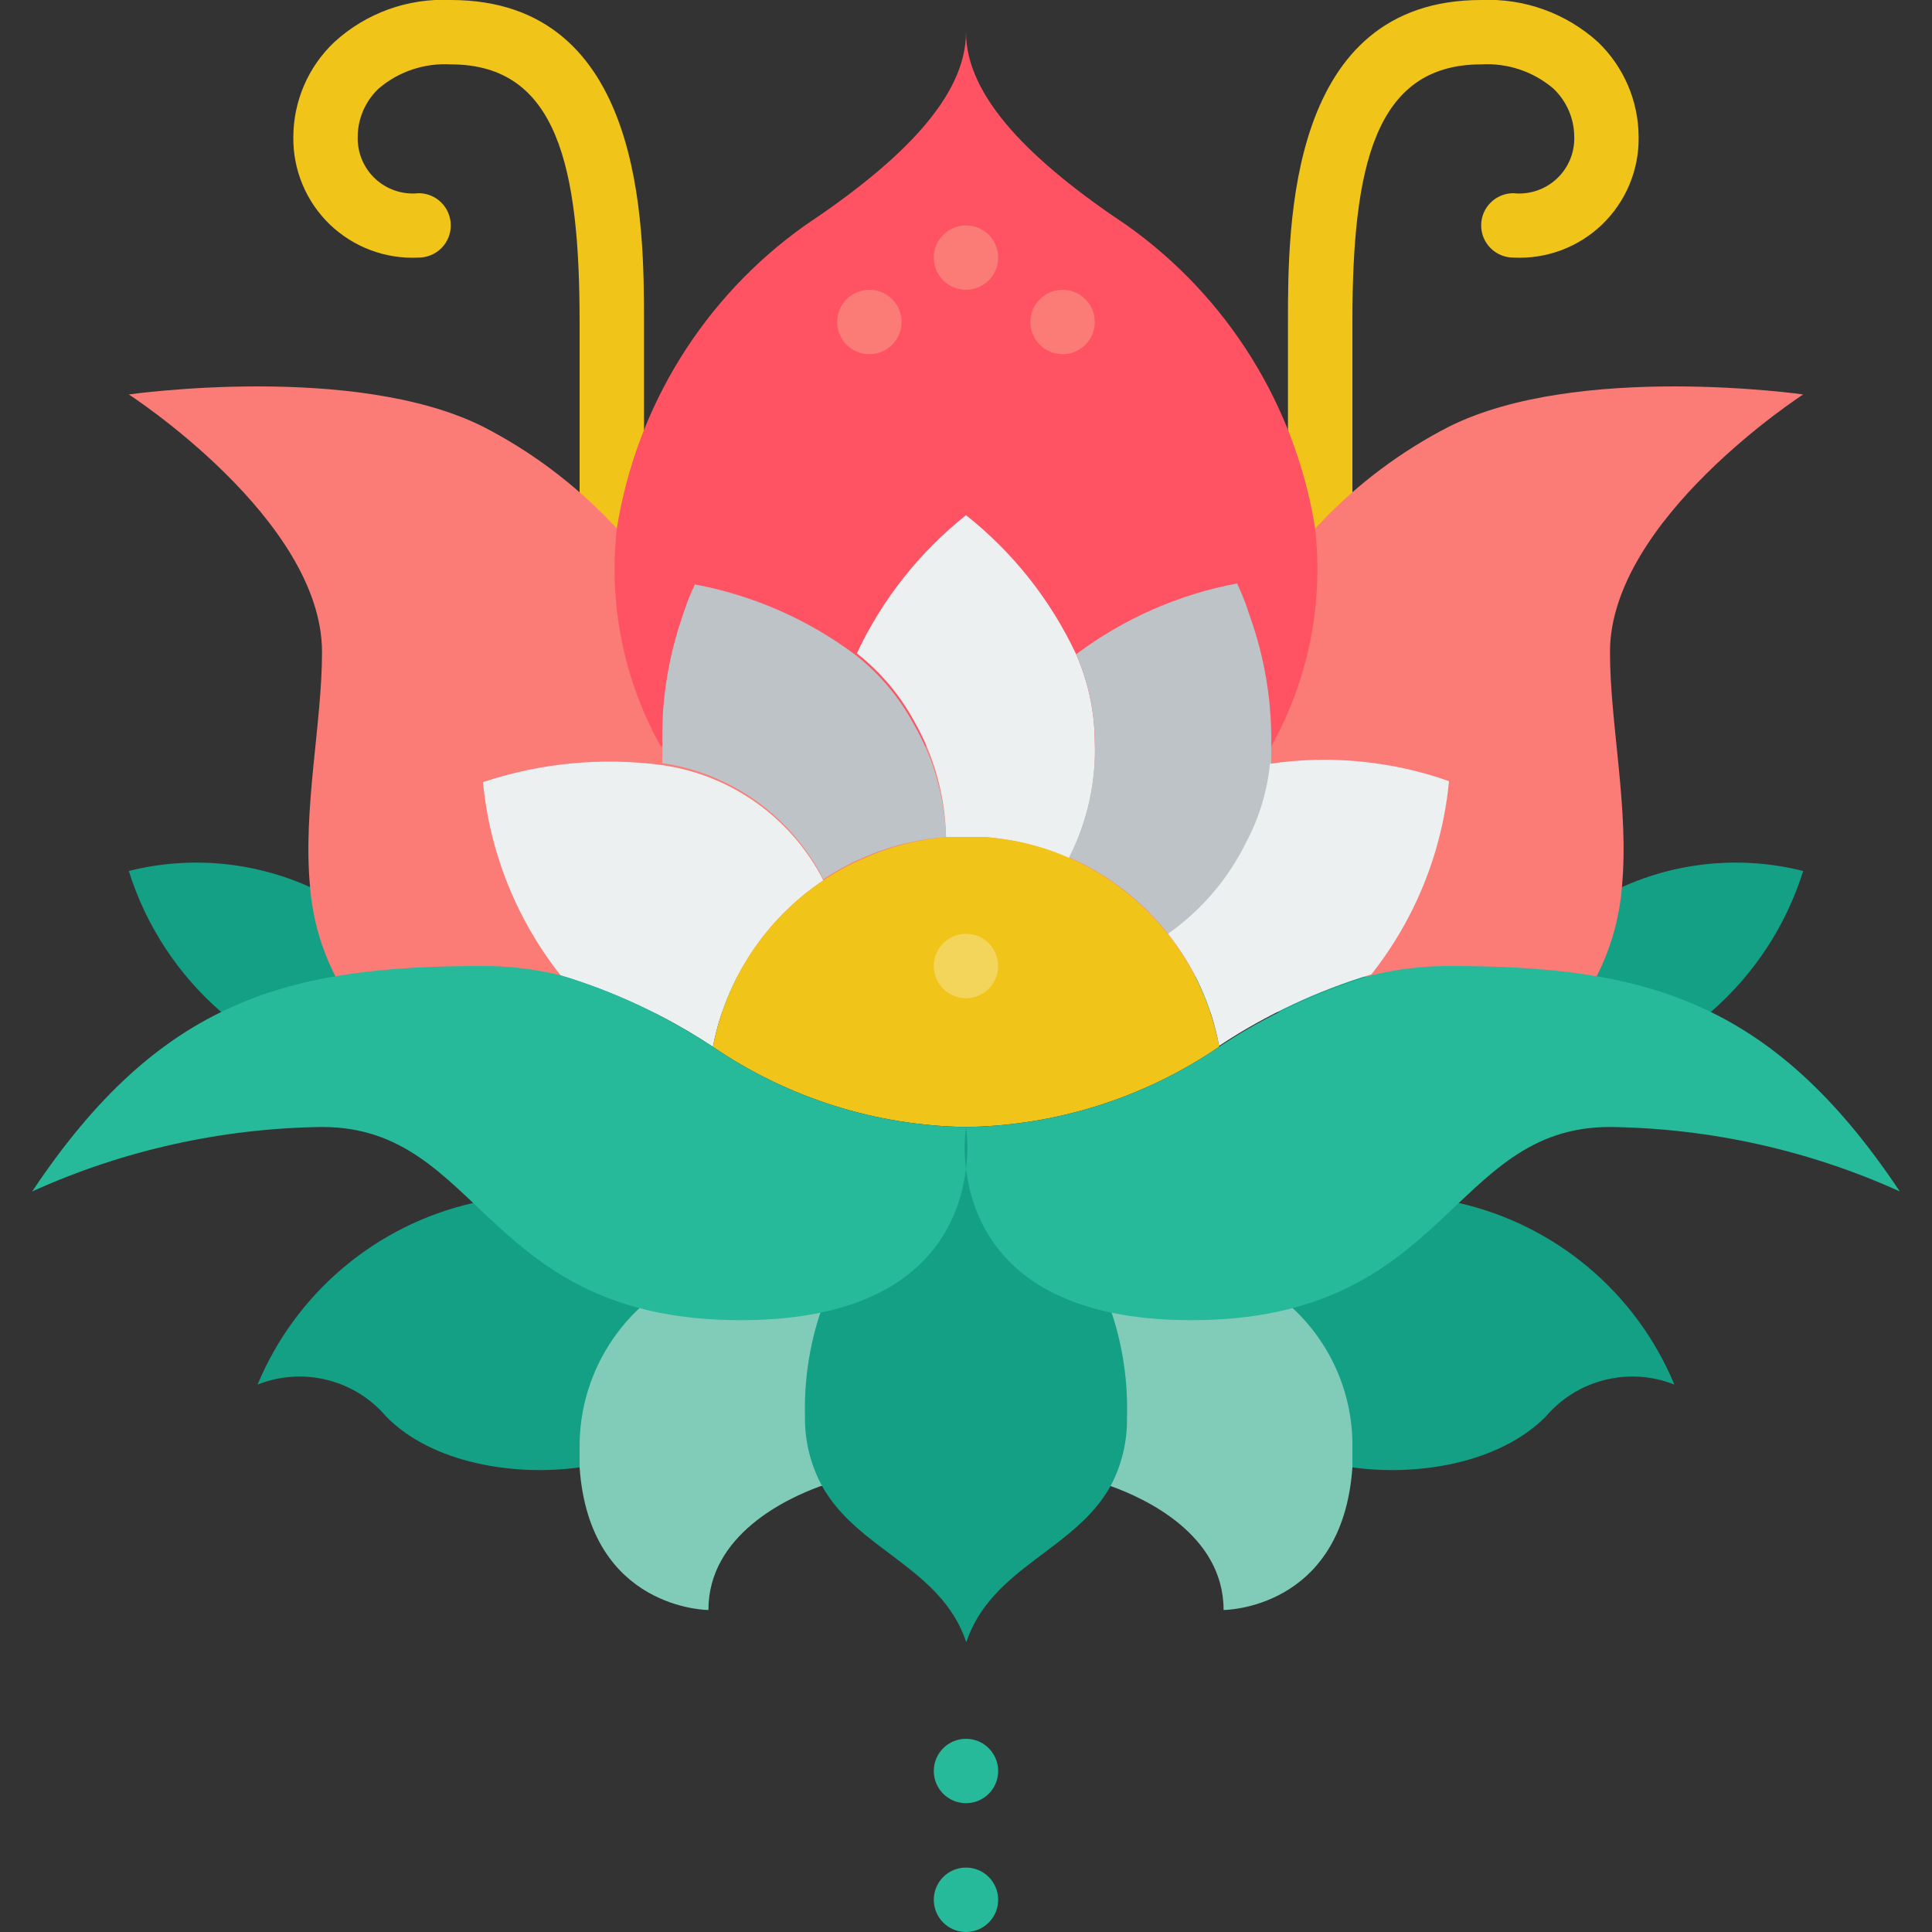 <svg width="40" height="40" viewBox="0 0 40 40" fill="none" xmlns="http://www.w3.org/2000/svg">
<rect x="0" y="0" width="40" height="40" fill="#333333" stroke="none"/>
<g clip-path="url(#clip0_134_3540)">
<path d="M12.666 13.587C12.298 13.587 12 13.288 12 12.92V6.667C12 3.467 11.546 1.333 9.333 1.333C8.789 1.301 8.254 1.48 7.84 1.833C7.564 2.093 7.407 2.455 7.406 2.833C7.397 3.162 7.53 3.479 7.771 3.703C8.013 3.926 8.339 4.035 8.666 4C9.035 4 9.333 4.298 9.333 4.667C9.333 5.035 9.035 5.333 8.666 5.333C7.985 5.368 7.319 5.119 6.827 4.646C6.336 4.172 6.063 3.516 6.073 2.833C6.076 2.092 6.381 1.383 6.92 0.873C7.575 0.272 8.444 -0.043 9.333 -6.91209e-05C13.333 -6.91209e-05 13.333 4.667 13.333 6.667V12.92C13.333 13.288 13.034 13.587 12.666 13.587Z" fill="#F0C419"/>
<path d="M27.333 13.587C26.965 13.587 26.666 13.288 26.666 12.92V6.667C26.666 4.667 26.666 -1.35885e-05 30.666 -1.35885e-05C31.557 -0.04 32.427 0.274 33.087 0.873C33.62 1.386 33.923 2.093 33.926 2.833C33.937 3.516 33.663 4.172 33.172 4.646C32.681 5.12 32.015 5.368 31.333 5.333C30.965 5.333 30.666 5.035 30.666 4.667C30.666 4.298 30.965 4 31.333 4C31.66 4.035 31.987 3.926 32.228 3.703C32.47 3.479 32.603 3.162 32.593 2.833C32.592 2.455 32.435 2.093 32.16 1.833C31.745 1.48 31.21 1.301 30.666 1.333C28.453 1.333 28 3.467 28 6.667V12.92C28 13.288 27.701 13.587 27.333 13.587Z" fill="#F0C419"/>
<path d="M30.206 24.907C32.214 25.365 33.875 26.766 34.666 28.666C33.727 28.293 32.653 28.561 32 29.333C31.026 30.306 29.333 30.567 28 30.38H12C10.666 30.567 8.96 30.306 8 29.333C7.346 28.561 6.273 28.293 5.333 28.666C6.124 26.766 7.786 25.365 9.793 24.907H30.206Z" fill="#14A085"/>
<path d="M25.62 26.347C27.088 26.96 28.032 28.409 28 30V30.38C27.793 33.333 25.333 33.333 25.333 33.333C25.333 31.773 23.707 31.02 22.993 30.767H16.993C16.293 31.02 14.667 31.773 14.667 33.333C14.667 33.333 12.207 33.333 12 30.38C12 30.26 12 30.133 12 30C11.976 28.331 13.011 26.83 14.58 26.26L25.62 26.347Z" fill="#81CCB8"/>
<path d="M35.42 20.953C36.316 20.176 36.979 19.165 37.333 18.033C36.08 17.717 34.757 17.835 33.58 18.367H6.42C5.242 17.835 3.919 17.717 2.667 18.033C3.021 19.165 3.684 20.176 4.58 20.953H35.42Z" fill="#14A085"/>
<path d="M33.053 20.22C33.349 19.643 33.528 19.013 33.58 18.367C33.733 16.753 33.333 14.993 33.333 13.5C33.333 10.753 37.333 8.167 37.333 8.167C37.333 8.167 32.666 7.5 30 8.833C29.004 9.344 28.102 10.021 27.333 10.833C27.294 10.868 27.259 10.906 27.227 10.947H12.773C12.741 10.906 12.705 10.868 12.666 10.833C11.897 10.021 10.995 9.344 10 8.833C7.333 7.5 2.667 8.167 2.667 8.167C2.667 8.167 6.667 10.753 6.667 13.5C6.667 14.993 6.266 16.753 6.42 18.367C6.472 19.013 6.651 19.643 6.947 20.22H33.053Z" fill="#FB7B76"/>
<path d="M26.32 15.453C27.089 14.077 27.406 12.493 27.227 10.927C26.821 8.402 25.418 6.147 23.333 4.667C21.333 3.333 20 2 20 0.667C20 2 18.666 3.333 16.666 4.667C14.582 6.147 13.179 8.402 12.773 10.927C12.593 12.493 12.911 14.077 13.68 15.453H26.32Z" fill="#FF5364"/>
<path d="M22.086 25.4C22.934 26.533 23.373 27.919 23.333 29.333C23.344 29.832 23.227 30.326 22.993 30.767C22.253 32.1 20.526 32.447 20.006 34C19.486 32.447 17.76 32.1 17.02 30.767C16.781 30.327 16.66 29.833 16.666 29.333C16.629 27.945 17.05 26.584 17.866 25.46L20 23.333L22.086 25.4Z" fill="#14A085"/>
<path d="M20 37.333C20.368 37.333 20.666 37.035 20.666 36.667C20.666 36.298 20.368 36 20 36C19.631 36 19.333 36.298 19.333 36.667C19.333 37.035 19.631 37.333 20 37.333Z" fill="#26B99A"/>
<path d="M20 6C20.368 6 20.666 5.701 20.666 5.333C20.666 4.965 20.368 4.667 20 4.667C19.631 4.667 19.333 4.965 19.333 5.333C19.333 5.701 19.631 6 20 6Z" fill="#FB7B76"/>
<path d="M18 7.333C18.368 7.333 18.666 7.035 18.666 6.666C18.666 6.298 18.368 6 18 6C17.631 6 17.333 6.298 17.333 6.666C17.333 7.035 17.631 7.333 18 7.333Z" fill="#FB7B76"/>
<path d="M22 7.333C22.368 7.333 22.666 7.035 22.666 6.666C22.666 6.298 22.368 6 22 6C21.631 6 21.333 6.298 21.333 6.666C21.333 7.035 21.631 7.333 22 7.333Z" fill="#FB7B76"/>
<path d="M20 40C20.368 40 20.666 39.701 20.666 39.333C20.666 38.965 20.368 38.666 20 38.666C19.631 38.666 19.333 38.965 19.333 39.333C19.333 39.701 19.631 40 20 40Z" fill="#26B99A"/>
<path d="M22.666 15.333C22.701 16.181 22.517 17.023 22.133 17.78C21.59 17.532 21.008 17.381 20.413 17.333C20.28 17.333 20.14 17.333 20 17.333C19.86 17.333 19.72 17.333 19.586 17.333C19.571 16.485 19.342 15.655 18.92 14.92C18.625 14.38 18.223 13.906 17.74 13.527C18.263 12.412 19.036 11.433 20 10.666C20.973 11.437 21.753 12.423 22.28 13.546C22.528 14.11 22.66 14.718 22.666 15.333Z" fill="#ECF0F1"/>
<path d="M19.587 17.333C18.993 17.375 18.411 17.519 17.866 17.76C17.58 17.882 17.305 18.032 17.047 18.206C16.393 16.91 15.15 16.012 13.713 15.8C13.713 15.68 13.713 15.553 13.713 15.433C13.691 14.527 13.831 13.624 14.127 12.767C14.198 12.539 14.285 12.316 14.386 12.1C15.596 12.326 16.736 12.828 17.72 13.566C18.203 13.946 18.605 14.42 18.9 14.96C19.323 15.681 19.559 16.497 19.587 17.333Z" fill="#BDC3C7"/>
<path d="M17.047 18.227C15.855 19.024 15.032 20.265 14.76 21.673C13.787 21.029 12.724 20.531 11.607 20.193C10.697 19.043 10.139 17.654 10 16.193C11.193 15.795 12.46 15.675 13.707 15.84C15.142 16.045 16.387 16.936 17.047 18.227Z" fill="#ECF0F1"/>
<path d="M26.32 15.453V15.84C26.264 16.404 26.099 16.952 25.833 17.453C25.451 18.21 24.882 18.857 24.18 19.333C23.834 18.892 23.42 18.509 22.953 18.2C22.695 18.025 22.42 17.875 22.133 17.753C22.513 17.005 22.697 16.172 22.667 15.333C22.66 14.718 22.529 14.11 22.28 13.546C23.264 12.808 24.404 12.306 25.613 12.08C25.715 12.296 25.802 12.519 25.873 12.746C26.185 13.614 26.336 14.531 26.32 15.453Z" fill="#BDC3C7"/>
<path d="M25.24 21.673C23.694 22.728 21.871 23.306 20 23.333C18.128 23.306 16.306 22.728 14.76 21.673C15.031 20.265 15.855 19.024 17.046 18.227C17.305 18.052 17.579 17.902 17.866 17.78C18.41 17.532 18.991 17.381 19.586 17.333H20H20.413C21.007 17.375 21.589 17.519 22.133 17.76C22.42 17.882 22.695 18.032 22.953 18.207C24.145 19.004 24.968 20.245 25.24 21.653V21.673Z" fill="#F0C419"/>
<path d="M30 16.173C29.861 17.634 29.303 19.023 28.393 20.173C27.276 20.511 26.213 21.009 25.24 21.653C25.083 20.804 24.719 20.007 24.18 19.333C24.875 18.846 25.435 18.19 25.806 17.427C26.072 16.925 26.237 16.378 26.293 15.813C27.54 15.63 28.812 15.753 30 16.173Z" fill="#ECF0F1"/>
<path d="M20 24.193C19.86 25.373 19.067 27.333 15.333 27.333C10 27.333 10 23.333 6.667 23.333C4.596 23.36 2.553 23.813 0.667 24.667C3.333 20.667 6 20 10 20C10.541 19.999 11.081 20.064 11.607 20.193C12.724 20.531 13.786 21.029 14.76 21.673C16.306 22.728 18.128 23.306 20 23.333C19.963 23.619 19.963 23.908 20 24.193Z" fill="#26B99A"/>
<path d="M39.333 24.667C37.447 23.813 35.404 23.36 33.333 23.333C30 23.333 30 27.333 24.667 27.333C20.933 27.333 20.14 25.373 20 24.193C20.037 23.908 20.037 23.619 20 23.333C21.872 23.306 23.694 22.728 25.24 21.673C26.213 21.029 27.276 20.531 28.393 20.193C28.919 20.064 29.459 19.999 30 20C34 20 36.667 20.667 39.333 24.667Z" fill="#26B99A"/>
<path d="M20 20.667C20.368 20.667 20.666 20.368 20.666 20C20.666 19.632 20.368 19.333 20 19.333C19.631 19.333 19.333 19.632 19.333 20C19.333 20.368 19.631 20.667 20 20.667Z" fill="#F3D55B"/>
</g>
<defs>
<clipPath id="clip0_134_3540">
<rect width="40" height="40" fill="white"/>
</clipPath>
</defs>
</svg>
